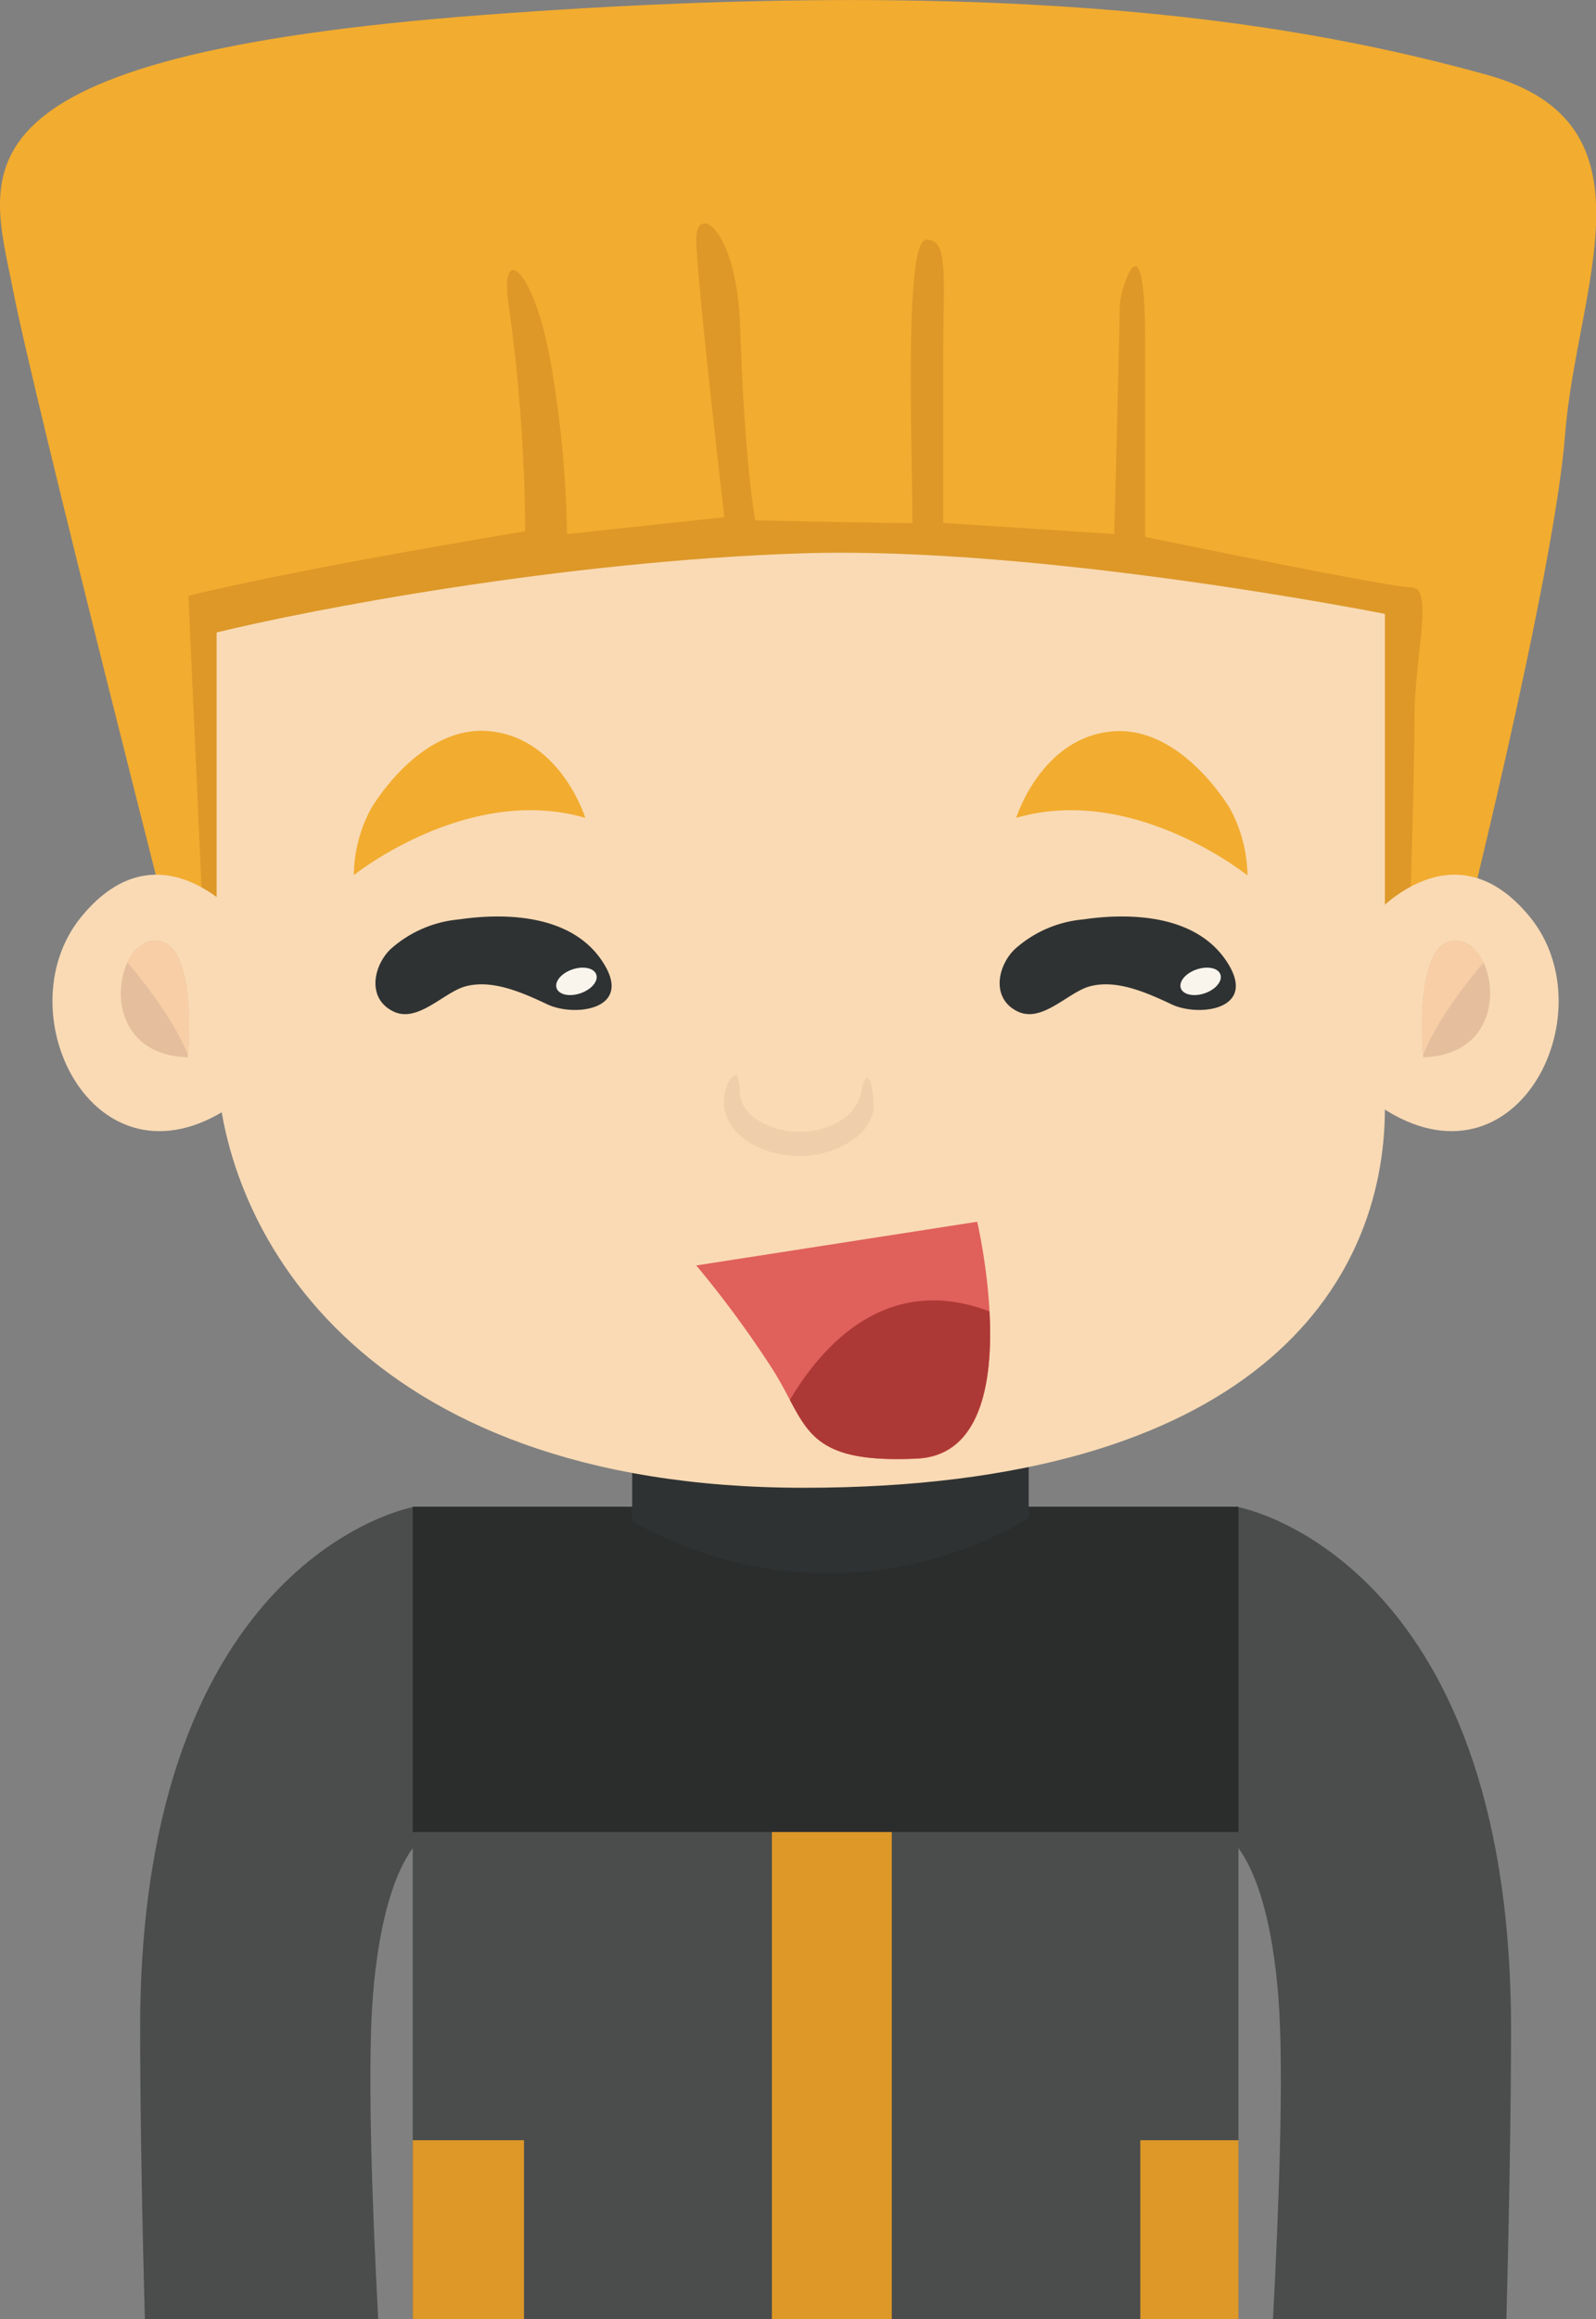 <svg xmlns="http://www.w3.org/2000/svg" viewBox="0 0 179.04 260.05"><rect x="0" y="0" width="179.04" height="260.05" fill="#808080" stroke="none"/><defs><style>.cls-1{fill:#4b4c4c;}.cls-2{fill:#dd9828;}.cls-3{fill:#2b2d2d;}.cls-4{fill:#2f3233;}.cls-5{fill:#f2ac2f;}.cls-6{fill:#f9dab4;}.cls-7{fill:#efceab;}.cls-8{fill:#f9f5ed;}.cls-9{fill:#e0605c;}.cls-10{fill:#ad3936;}.cls-11{fill:#e5be9e;}.cls-12{fill:#f7cea6;}</style></defs><title>资源 142</title><g id="图层_2" data-name="图层 2"><g id="Layer_1" data-name="Layer 1"><path class="cls-1" d="M46.3,260.05h92.63v-59.9L46.3,201.59Z"/><rect class="cls-2" x="86.59" y="200.03" width="13.45" height="60.01"/><rect class="cls-2" x="46.3" y="239.99" width="12.48" height="20.06"/><rect class="cls-2" x="127.92" y="239.99" width="11.01" height="20.06"/><path class="cls-1" d="M46.3,169s-30.52,5.59-30.58,58.34c0,9.88.26,22.82.53,32.76H42.43c-.64-12-1.26-28-.6-36.26,1.31-16.39,6.34-18.36,6.34-18.36S68.86,175.19,46.3,169Z"/><path class="cls-1" d="M138.93,169s30.52,5.59,30.58,58.34c0,9.88-.26,22.82-.52,32.76H142.8c.64-12,1.27-28,.6-36.26-1.31-16.39-6.34-18.36-6.34-18.36S116.38,175.19,138.93,169Z"/><rect class="cls-3" x="46.3" y="168.95" width="92.63" height="36.48"/><path class="cls-4" d="M70.92,170.55V157.12s21.76-5.44,44.48,0v13.12A44.19,44.19,0,0,1,70.92,170.55Z"/><path class="cls-5" d="M21.1,112.33s-17.16-67-19.68-80S-7,6.28,54.3,1.67,147,2.92,166.77,8.38s10.07,23.92,8.81,40.29-12.35,60-12.35,60Z"/><path class="cls-2" d="M22.72,102.07,21.14,66.82s9.47-2.52,37.77-7.24A187.63,187.63,0,0,0,57,33.77c-.85-6.43,2.84-3.78,4.73,6.61a122.89,122.89,0,0,1,1.88,19.51L81.26,58s-3.15-27.07-3.15-31.16,4.58-1.3,4.93,10c.48,15.17,1.68,21.51,1.68,21.51s13.85.31,17.63.31c0-8.81-.95-31.78,1.57-31.78s1.89,3.77,1.89,13.53V58.63L125,59.89s.63-24.55.63-25.81,2.83-11,2.83,4.25V60.21s27.38,5.66,29.9,5.66.32,7.87.32,14.48-.63,26.13-.63,26.13Z"/><path class="cls-6" d="M24.3,70.92v47.36c0,19,15.78,48.55,65.87,48.55s65.19-22.41,65.19-42.58V68.84s-38.51-7.67-65.45-6.79S34.75,68.37,24.3,70.92Z"/><path class="cls-7" d="M97.2,120.91c-.17.08-.34.43-.51,1.18a5.11,5.11,0,0,1-1.39,2.8,8,8,0,0,1-5.64,2,8.21,8.21,0,0,1-5.43-1.85A3.92,3.92,0,0,1,83,122.63a5.84,5.84,0,0,0-.37-2.14,2.05,2.05,0,0,0-1,1.05,5.24,5.24,0,0,0-.41,2.07c0,3.34,3.78,6,8.43,6a10.37,10.37,0,0,0,6.59-2.22,5.46,5.46,0,0,0,1.77-3C98.07,124.17,97.9,120.57,97.2,120.91Z"/><path class="cls-4" d="M43.49,106.77l.26-.28a13.26,13.26,0,0,1,7.72-3.39c5.24-.77,12.88-.6,16.29,5,3.17,5.16-3.34,5.94-6.34,4.53-2.8-1.32-6.24-2.87-9.29-2-2.44.73-5.29,4.1-8,2.79C41.33,112.06,41.78,108.76,43.49,106.77Z"/><path class="cls-8" d="M62.49,110.92c-.36-.7.32-1.66,1.52-2.14s2.46-.32,2.83.38-.33,1.67-1.53,2.15S62.85,111.62,62.49,110.92Z"/><path class="cls-4" d="M113.52,106.77l.26-.28a13.21,13.21,0,0,1,7.72-3.39c5.24-.77,12.87-.6,16.29,5,3.16,5.16-3.35,5.94-6.34,4.53-2.81-1.32-6.24-2.87-9.29-2-2.44.73-5.29,4.1-8,2.79C111.35,112.06,111.8,108.76,113.52,106.77Z"/><path class="cls-8" d="M132.51,110.92c-.35-.7.33-1.66,1.53-2.14s2.46-.32,2.82.38-.33,1.67-1.52,2.15S132.87,111.62,132.51,110.92Z"/><path class="cls-9" d="M78.11,141.9,109.62,137s6.13,26-6.77,26.57-12.21-3.82-16.24-10.12A118.78,118.78,0,0,0,78.11,141.9Z"/><path class="cls-10" d="M111,147.05c-11.52-4.37-18.77,3.81-22.39,9.93,2.29,4.33,3.93,7.07,14.23,6.57C110.29,163.19,111.4,154.42,111,147.05Z"/><path class="cls-6" d="M27.23,103.31s-9.16-11.41-18.1-.52,1.81,32.14,17.43,20.83Z"/><path class="cls-11" d="M21.06,118.56s1.25-13-3.57-13.09S10.66,118.26,21.06,118.56Z"/><path class="cls-12" d="M17.49,105.47a3.63,3.63,0,0,0-3.19,2.44c2.15,2.57,5.41,6.82,6.78,10.41C21.22,116.58,21.92,105.6,17.49,105.47Z"/><path class="cls-6" d="M153.49,103.31s9.16-11.41,18.11-.52-1.81,32.14-17.43,20.83Z"/><path class="cls-11" d="M159.66,118.56s-1.24-13,3.57-13.09S170.06,118.26,159.66,118.56Z"/><path class="cls-12" d="M163.23,105.47c1.36,0,2.5,1,3.2,2.44-2.15,2.57-5.42,6.82-6.78,10.41C159.51,116.58,158.8,105.6,163.23,105.47Z"/><path class="cls-5" d="M65.66,91.71S62.91,82.83,55,82s-13.38,8.68-13.38,8.68a16.12,16.12,0,0,0-1.93,7.45S52.49,87.87,65.66,91.71Z"/><path class="cls-5" d="M114,91.71s2.75-8.88,10.64-9.68S138,90.71,138,90.71a16.12,16.12,0,0,1,1.94,7.45S127.15,87.87,114,91.71Z"/></g></g></svg>